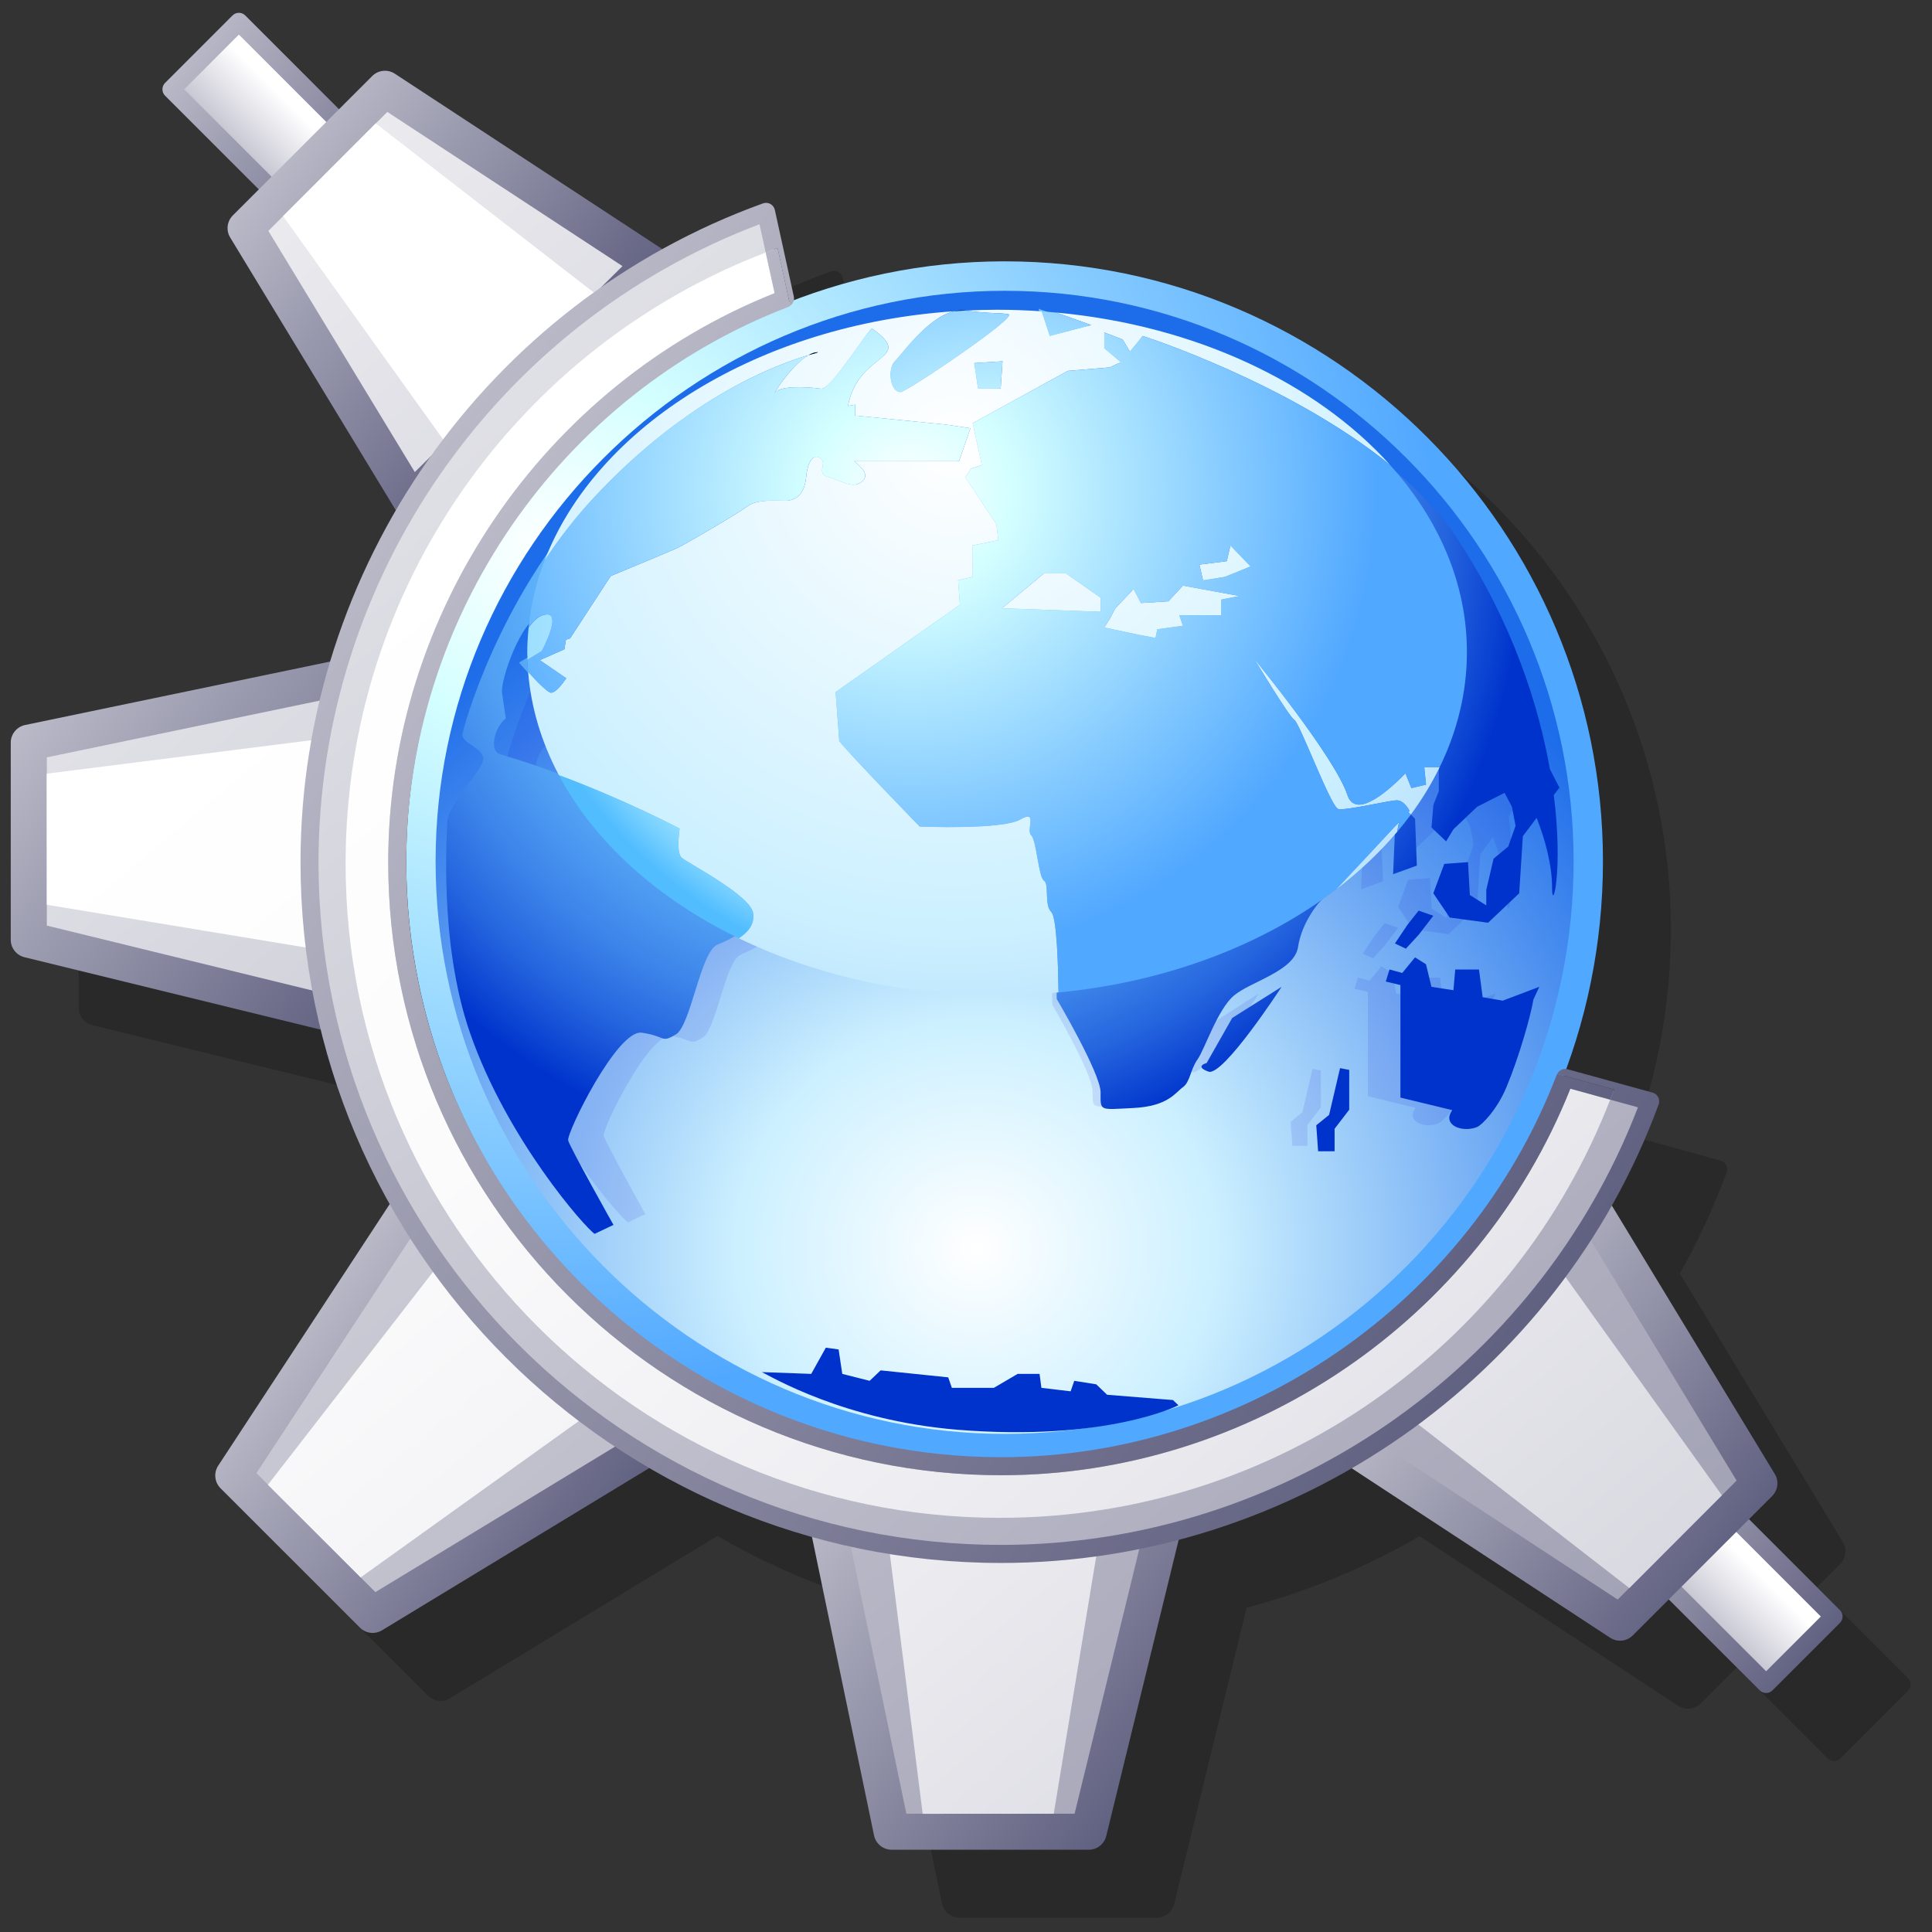 <?xml version="1.0" encoding="iso-8859-1"?>
<!-- Generator: Adobe Illustrator 9.0, SVG Export Plug-In  -->
<!DOCTYPE svg PUBLIC "-//W3C//DTD SVG 20000303 Stylable//EN"   "http://www.w3.org/TR/2000/03/WD-SVG-20000303/DTD/svg-20000303-stylable.dtd">
<svg  width="144pt" height="144pt" viewBox="0 0 144 144" xml:space="preserve">
	<rect x="0" y="0" width="144" height="144" fill="#333333" stroke="none"/>
	<g id="Layer_x0020_2" style="fill-rule:nonzero;clip-rule:nonzero;stroke:#FFFFFF;stroke-width:0;stroke-miterlimit:4;">
		<path style="fill:none;stroke:none;" d="M144,144H0V0h144v144z"/>
		<g style="stroke:none;">
			<path style="opacity:0.2;" d="M142.206,125.076l-6.779-6.777l1.724-1.723c0.438-0.439,0.521-1.121,0.198-1.648l-12.145-20.006c1.35-2.393,2.521-4.91,3.488-7.537c0.065-0.176,0.054-0.373-0.031-0.539c-0.087-0.168-0.237-0.291-0.42-0.342l-6.338-1.744
				c-0.034-0.01-0.067-0.006-0.102-0.01c1.771-4.832,2.739-10.049,2.739-15.49c0-24.561-19.973-44.716-44.599-44.716c-5.521,0-10.817,1.036-15.716,2.909c0.021-0.091,0.029-0.185,0.008-0.281l-1.416-6.458c-0.041-0.189-0.162-0.353-0.331-0.446
				c-0.171-0.092-0.372-0.108-0.554-0.043c-2.619,0.947-5.128,2.094-7.514,3.416c-0.033-0.025-0.061-0.057-0.096-0.078L34.496,10.56c-0.533-0.349-1.237-0.276-1.688,0.174l-2.474,2.473l-6.988-6.989c-0.126-0.126-0.297-0.197-0.476-0.197
				c-0.178,0-0.35,0.071-0.475,0.197l-5.028,5.028c-0.263,0.263-0.263,0.688,0,0.951l6.989,6.988l-1.936,1.936c-0.438,0.438-0.52,1.117-0.199,1.647L34.57,43.105c0.001,0.001,0.002,0.002,0.002,0.002c-2.059,3.534-3.705,7.314-4.895,11.268l-22.74,4.729
				c-0.623,0.13-1.07,0.68-1.07,1.316v14.689c0,0.619,0.424,1.158,1.025,1.305l22.088,5.4c1.132,4.598,2.874,8.959,5.137,12.99l-12.787,19.5c-0.348,0.533-0.275,1.238,0.174,1.689l10.388,10.385c0.438,0.439,1.118,0.52,1.647,0.199l19.934-12.1
				c3.765,2.193,7.826,3.93,12.11,5.133l4.628,22.252c0.129,0.625,0.68,1.072,1.316,1.072h14.688c0.619,0,1.157-0.426,1.304-1.025l5.398-22.08c4.54-1.199,8.873-3,12.893-5.328l19.267,12.633c0.532,0.35,1.236,0.277,1.688-0.174l2.684-2.684l6.778,6.777
				c0.265,0.264,0.688,0.264,0.951,0l5.028-5.027c0.262-0.262,0.262-0.688,0-0.951z M35.463,66.205c0.013-0.162,0.025-0.325,0.038-0.487c-0.013,0.162-0.026,0.324-0.038,0.487z M35.354,68.992c0.004-0.534,0.017-1.068,0.041-1.6c-0.022,0.531-0.039,1.064-0.041,1.6z
				"/>
			<g>
				<g>
					<radialGradient id="aigrd1" cx="71.755" cy="-65.269" r="81.756" fx="71.755" fy="-65.269" gradientTransform="matrix(1.02 0 0 0.971 -32.316 104.457)" gradientUnits="userSpaceOnUse">
						<stop  offset="0" style="stop-color:#FFFFFF"/>
						<stop  offset="0.169" style="stop-color:#D4FFFF"/>
						<stop  offset="0.792" style="stop-color:#51A8FF"/>
					</radialGradient>
					<path style="fill-rule:evenodd;clip-rule:evenodd;fill:url(#aigrd1);" d="M74.877,109.07c24.625,0,44.598-20.152,44.598-44.876c0-24.562-19.973-44.716-44.598-44.716c-24.453,0-44.597,20.154-44.597,44.716c0,24.724,20.144,44.876,44.597,44.876z"/>
					<radialGradient id="aigrd2" cx="103.007" cy="-11.74" r="57.695" fx="103.007" fy="-11.74" gradientTransform="matrix(1.02 0 0 0.971 -32.316 104.457)" gradientUnits="userSpaceOnUse">
						<stop  offset="0" style="stop-color:#FFFFFF"/>
						<stop  offset="0.303" style="stop-color:#CCF0FF"/>
						<stop  offset="1" style="stop-color:#1D6CE9"/>
					</radialGradient>
					<path style="fill-rule:evenodd;clip-rule:evenodd;fill:url(#aigrd2);" d="M74.877,106.873c23.416,0,42.411-19.162,42.411-42.672c0-23.36-18.995-42.527-42.411-42.527c-23.251,0-42.41,19.167-42.41,42.527c0,23.51,19.159,42.672,42.41,42.672z"/>
					<path style="opacity:0.1;fill:#0000CF;" d="M52.627,64.953c-0.389-0.37-0.131-1.984-0.131-1.984s-5.815-3.096-12.148-4.956c-0.783-0.231-0.388-1.859,0.386-2.479l-0.259-1.738c-0.127-0.865,1.295-5.08,2.716-5.451c1.421-0.372-0.13,2.479-0.13,2.479l-1.422,0.868
						c0,0,1.682,1.982,2.069,1.982c0.386,0,1.034-0.994,1.034-0.994l-1.809-1.234l1.678-0.748l0.105-0.652l0.284-0.092l2.78-4.266c1.923-0.799,4.285-1.785,4.586-1.932c0.518-0.245,4.136-2.353,4.783-2.848c0.646-0.497,2.068-0.373,2.583-0.373
						c0.519,0,1.293-0.247,1.423-1.613c0.13-1.361,0.646-1.611,1.035-1.238c0.387,0.371-0.389,0.99,0.516,1.238c0.906,0.25,1.679,0.871,2.326,0.25c0.474-0.455-0.158-0.973-0.584-1.363h7.176l0.775-2.234l-1.679-0.246l-6.206-0.619v-0.744l-0.494,0.084
						c0.672-3.74,4.662-3.123,1.659-5.289c-0.185-0.131-2.812,4.195-3.479,4.111c-1.212-0.16-2.779-0.174-3.114,0.226c-0.438,0.526,0.993-1.813,2.228-2.522c-1.969,0.587-8.189,2.742-14.764,9.837c-6.286,6.781-8.791,15.917-8.791,16.237
						c0,0.619,1.295,0.868,1.424,1.613c0.129,0.74-2.455,3.221-2.455,4.459c0,0.572-0.609,8.211,1.549,14.504c2.523,7.346,7.906,13.479,8.532,13.883l1.292-0.619c0,0-2.972-5.332-3.101-5.828c-0.13-0.496,3.36-7.684,5.04-7.436s1.292,0.744,2.326,0.123
						c1.033-0.617,1.68-5.704,2.842-6.195c1.166-0.497,2.458-1.115,2.33-2.356c-0.131-1.241-4.525-3.47-4.912-3.843z M61.932,30.371c-0.191,0-0.402,0.078-0.617,0.203c0.506-0.151,0.745-0.203,0.617-0.203z M74.471,32.849l0.125-1.859l-1.936,0.125l0.259,1.734
						h1.552z M80.673,28.512l-3.489-1.242l0.647,1.986l2.842-0.744z M67.619,33.097c0.389,0,8.144-5.205,7.366-5.329c-0.773-0.123-0.904,0-2.972-0.249c-2.068-0.249-4.268,2.977-4.783,3.471c-0.516,0.498-0.344,2.107,0.389,2.107z M88.695,79.313
						c0,0-0.877,0.236,0.123,0.596c1.001,0.359,5.004-5.852,5.004-5.852l-3.378,2.148l-1.749,3.107z M112.838,60.317l-0.653-1.281c-0.773-4.419-2.547-10.077-6.351-15.923c-5.723-8.785-21.645-13.855-21.645-13.855l-0.875,1.072l-0.501-0.832l-1.25-0.48v1.076
						l1.126,0.956l-0.75,0.358l-2.88,0.237l-6.504,3.585l0.624,2.868l-0.752,0.24l-0.373,0.594l2.127,3.226l0.123,1.076l-1.749,0.358v2.149l-1,0.238l0.126,1.672l-8.51,5.977l0.25,3.342c0.626,0.838,5.507,5.856,5.507,5.856s5.627,0.234,6.88-0.479
						c1.251-0.718,0.374,0.713,0.75,1.073s0.501,2.866,0.875,3.108c0.374,0.239,0,1.669,0.5,2.149c0.501,0.477,0.501,6.213,0.501,6.213s3.004,5.137,3.004,6.451s-0.127,1.195,2.252,1.074c2.377-0.119,2.875-1.074,3.376-1.432c0.503-0.359,0.503-1.195,1.004-1.912
						c0.5-0.717,1.373-3.465,2.499-4.42c1.128-0.957,4.128-1.676,4.379-3.346c0.25-1.674,1.376-2.99,1.376-2.99l5.41-5.793l-0.154,0.779l-0.127,2.983l1.627-0.595l-0.123-3.227l-0.586-0.629l0.083-0.088c0,0-0.374-0.716-0.874-0.716
						c-0.499,0-3.503,0.716-4.004,0.597c-0.5-0.119-2.628-5.854-3.004-6.092c-0.374-0.238-2.75-4.182-2.75-4.182s5.503,6.691,6.38,9.317c0.508,1.53,2.416,0.106,3.972-1.489l0.407,1.014l1.001-0.24l-0.124-1.195h1.126v1.793l-0.376,0.955l-0.129,1.55l1.003,0.96
						l0.501-0.836l1.625-1.555l1.878-0.956l0.5,0.956l0.252,1.315l-0.503,1.432l-1.001,0.837l-0.501,2.152v1.072l-1.126-0.717l-0.123-2.267l-1.626,0.119l-0.75,2.028l1.124,1.674l2.628,0.357l2.127-2.031l0.249-3.939l0.946-1.264
						c0.617,1.603,1.057,3.283,1.057,4.848c0,1.715,0.773-1.189,0.117-6.42l0.382-0.511z M81.312,48.133l-6.754-0.24l2.876-2.389h1.502l2.376,1.67v0.959z M89.57,47.297v1.074h-2.878l0.252,0.717l-1.756,0.241l-0.12,0.595l-1.253-0.237l-2.252-0.479l0.376-0.594
						l0.374-0.721l1.25-1.313l0.501,0.954l1.878-0.118l1.002-1.076l3.874,0.715l-1.248,0.242z M89.819,45.742l-1.502,0.238l-0.247-1.074l1.871-0.238l0.254-1.075l1.377,1.435l-1.753,0.715z M103.204,70.473l1.004-1.316l-1.004-0.356l-0.75,0.956l-0.874,1.313
						l0.75,0.358l0.874-0.954z M97.076,82.895l-0.877,0.719l0.125,1.793h1.128v-1.555l0.999-1.313v-2.748l-0.625-0.125l-0.75,3.229z M107.586,74.773l-0.254-1.91h-1.622l-0.127,1.43l-1.504-0.236l-0.372-1.555l-0.75-0.475l-0.877,1.074l-0.874-0.238l-0.252,0.834
						l1.002,0.24v7.766l3.542,0.863c-0.083,0.145-0.145,0.264-0.166,0.328c-0.25,0.838,1.001,1.197,1.876,0.838c0.324-0.133,1.354-1.184,2-2.746c0.902-2.17,1.69-5.037,1.849-6.051l0.405-0.879l-2.503,0.955l-1.373-0.238z"/>
					<radialGradient id="aigrd3" cx="66.017" cy="39.613" r="47.685" fx="66.017" fy="39.613" gradientUnits="userSpaceOnUse">
						<stop  offset="0.298" style="stop-color:#68C0FF"/>
						<stop  offset="0.428" style="stop-color:#65BCFE"/>
						<stop  offset="0.546" style="stop-color:#5DB1FA"/>
						<stop  offset="0.658" style="stop-color:#509FF3"/>
						<stop  offset="0.768" style="stop-color:#3D85EA"/>
						<stop  offset="0.876" style="stop-color:#2464DE"/>
						<stop  offset="0.98" style="stop-color:#063CCF"/>
						<stop  offset="1" style="stop-color:#0033CC"/>
					</radialGradient>
					<path style="fill:url(#aigrd3);" d="M60.789,26.361c-0.211,0-0.439,0.086-0.674,0.221c0.552-0.163,0.812-0.221,0.674-0.221z M74.443,29.037l0.139-2.007l-2.109,0.134l0.281,1.873h1.689z M50.653,63.717c-0.423-0.4-0.14-2.145-0.14-2.145s-6.336-3.344-13.234-5.354
						c-0.851-0.25-0.42-2.008,0.42-2.676l-0.279-1.879c-0.141-0.936,1.408-5.486,2.957-5.887c1.549-0.404-0.142,2.676-0.142,2.676l-1.549,0.938c0,0,1.831,2.142,2.254,2.142s1.126-1.073,1.126-1.073l-1.972-1.335l1.831-0.806l0.115-0.707l0.307-0.096l3.029-4.609
						c2.093-0.861,4.668-1.929,4.995-2.086c0.562-0.266,4.505-2.54,5.208-3.076c0.705-0.537,2.251-0.402,2.813-0.402c0.566,0,1.41-0.269,1.551-1.743c0.142-1.472,0.705-1.741,1.127-1.339c0.421,0.402-0.424,1.071,0.563,1.339c0.986,0.271,1.828,0.938,2.533,0.271
						c0.516-0.492-0.174-1.05-0.638-1.473h7.815l0.848-2.414l-1.83-0.267l-6.76-0.668v-0.804l-0.539,0.091c0.732-4.039,5.08-3.373,1.809-5.712c-0.2-0.144-3.062,4.531-3.791,4.441c-1.318-0.176-3.025-0.189-3.389,0.242c-0.479,0.568,1.08-1.959,2.424-2.725
						c-2.145,0.635-8.917,2.963-16.078,10.625c-6.846,7.325-9.573,17.193-9.573,17.539c0,0.668,1.407,0.937,1.549,1.742c0.141,0.799-2.674,3.479-2.674,4.816c0,0.619-0.664,8.87,1.688,15.668c2.747,7.934,8.609,14.559,9.293,14.994l1.405-0.668
						c0,0-3.237-5.758-3.377-6.295c-0.141-0.535,3.66-8.301,5.49-8.031c1.828,0.264,1.406,0.803,2.534,0.133c1.126-0.668,1.829-6.16,3.095-6.692c1.268-0.538,2.676-1.208,2.537-2.546c-0.143-1.342-4.928-3.748-5.351-4.15z M81.199,24.354l-3.8-1.342l0.705,2.145
						l3.095-0.803z M66.982,29.307c0.423,0,8.87-5.622,8.022-5.758c-0.843-0.133-0.983,0-3.237-0.268c-2.252-0.27-4.646,3.213-5.209,3.749c-0.561,0.537-0.371,2.276,0.424,2.276z M105.739,69.676l1.093-1.42l-1.093-0.385l-0.817,1.033l-0.951,1.416l0.814,0.39
						l0.954-1.034z M110.509,74.326l-0.275-2.066h-1.768l-0.136,1.545l-1.639-0.254l-0.406-1.681l-0.816-0.514l-0.954,1.161l-0.952-0.258l-0.275,0.9l1.091,0.262v8.387l3.856,0.932c-0.089,0.156-0.156,0.285-0.178,0.355c-0.275,0.904,1.089,1.295,2.04,0.904
						c0.354-0.145,1.479-1.281,2.183-2.963c0.979-2.346,1.839-5.443,2.011-6.539l0.441-0.947l-2.725,1.033l-1.498-0.258z M116.231,58.709l-0.71-1.385c-0.846-4.771-2.774-10.884-6.917-17.197C102.371,30.636,85.03,25.16,85.03,25.16l-0.954,1.158l-0.546-0.899
						l-1.361-0.521v1.162l1.227,1.035l-0.817,0.387l-3.134,0.256l-7.087,3.872l0.681,3.097l-0.817,0.261l-0.408,0.644l2.318,3.481l0.134,1.165l-1.907,0.385v2.322l-1.088,0.258l0.137,1.807l-9.268,6.455l0.272,3.61c0.682,0.903,5.997,6.325,5.997,6.325
						s6.13,0.254,7.491-0.518c1.363-0.773,0.41,0.771,0.819,1.161c0.408,0.39,0.544,3.095,0.952,3.356c0.409,0.257,0,1.805,0.546,2.322c0.544,0.514,0.544,6.713,0.544,6.713S82.032,80,82.032,81.42s-0.137,1.291,2.454,1.164c2.588-0.131,3.133-1.164,3.675-1.547
						c0.548-0.391,0.548-1.293,1.092-2.068c0.547-0.775,1.496-3.742,2.726-4.773c1.227-1.035,4.496-1.809,4.769-3.613c0.271-1.808,1.498-3.229,1.498-3.229l5.892-6.26l-0.166,0.842l-0.139,3.223l1.771-0.642l-0.134-3.486l-0.638-0.677l0.091-0.098
						c0,0-0.407-0.771-0.951-0.771c-0.547,0-3.817,0.771-4.36,0.645c-0.546-0.13-2.863-6.324-3.272-6.58c-0.408-0.26-2.996-4.518-2.996-4.518s5.994,7.228,6.947,10.063c0.553,1.652,2.633,0.114,4.326-1.61l0.445,1.096l1.091-0.26l-0.139-1.289h1.227v1.936
						l-0.407,1.032l-0.141,1.675l1.09,1.035l0.549-0.901l1.767-1.679l2.044-1.034l0.547,1.034l0.272,1.421l-0.546,1.546L111.324,64l-0.545,2.324v1.158l-1.225-0.774l-0.137-2.45l-1.769,0.131l-0.817,2.19l1.225,1.81l2.859,0.386l2.317-2.195l0.273-4.255l1.028-1.367
						c0.673,1.732,1.15,3.549,1.15,5.238c0,1.852,0.845-1.283,0.128-6.935l0.418-0.552z M81.896,45.548l-7.355-0.261l3.131-2.58h1.637l2.588,1.805v1.036z M90.888,44.643v1.162h-3.133l0.273,0.775l-1.907,0.261l-0.137,0.644l-1.363-0.258l-2.452-0.518l0.409-0.645
						l0.41-0.777l1.359-1.418l0.546,1.033l2.044-0.129l1.091-1.163l4.221,0.774l-1.361,0.258z M91.161,42.965l-1.635,0.258l-0.273-1.162l2.043-0.256l0.274-1.162l1.5,1.551l-1.909,0.771z M99.064,83.096l-0.956,0.777l0.137,1.934h1.228v-1.674l1.09-1.422v-2.967
						l-0.683-0.133l-0.815,3.484z M89.936,79.229c0,0-0.953,0.254,0.135,0.643c1.091,0.389,5.452-6.32,5.452-6.32l-3.681,2.32l-1.906,3.357z M82.52,103.959l-0.813-0.779l-1.637-0.262l-0.271,0.783l-2.179-0.26l-0.137-1.039h-1.634l-1.771,1.039h-3.132l-0.271-0.781
						l-5.039-0.521l-0.816,0.779l-2.042-0.516l-0.272-1.822l-0.953-0.133l-1.089,1.955l-3.677-0.133c0.656,0.314,6.149,3.604,14.568,4.295c11.166,0.904,16.479-1.822,16.479-1.822l-0.409-0.391l-4.903-0.393z"/>
					<path style="fill:none;" d="M39.319,49.174c-0.005-0.193-0.021-0.385-0.021-0.58c0-0.611,0.042-1.218,0.102-1.818c-1.091,1.5-1.945,4.281-1.838,4.99l0.279,1.895c-0.843,0.674-1.271,2.448-0.42,2.699c1.457,0.428,2.883,0.916,4.234,1.42
						c-1.281-2.412-2.078-4.999-2.293-7.696c-0.309-0.343-0.535-0.608-0.535-0.608l0.491-0.301z"/>
					<path d="M39.363,50.083c-0.023-0.302-0.033-0.604-0.044-0.909"/>
					<path d="M95.663,73.834"/>
					<path d="M71.908,23.148c-0.26-0.031-0.523-0.008-0.785,0.053c0.277-0.018,0.557-0.033,0.833-0.047c-0.017-0.002-0.029-0.004-0.048-0.006z"/>
					<radialGradient id="aigrd4" cx="105.824" cy="-54.606" r="73.333" fx="105.824" fy="-54.606" gradientTransform="matrix(1.02 0 0 0.971 -32.316 104.457)" gradientUnits="userSpaceOnUse">
						<stop  offset="0" style="stop-color:#FFFFFF"/>
						<stop  offset="0.303" style="stop-color:#CCF0FF"/>
						<stop  offset="1" style="stop-color:#1DB0FF"/>
					</radialGradient>
					<path style="fill-rule:evenodd;clip-rule:evenodd;fill:url(#aigrd4);" d="M39.319,49.174l1.058-0.646c0,0,1.689-3.104,0.143-2.697c-0.383,0.1-0.763,0.454-1.119,0.945c-0.06,0.601-0.102,1.207-0.102,1.818c0,0.195,0.016,0.387,0.021,0.58z"/>
					<radialGradient id="aigrd5" cx="101.376" cy="-73.411" r="121.76" fx="101.376" fy="-73.411" gradientTransform="matrix(1.02 0 0 0.971 -32.316 104.457)" gradientUnits="userSpaceOnUse">
						<stop  offset="0" style="stop-color:#FFFFFF"/>
						<stop  offset="0.303" style="stop-color:#CCF0FF"/>
						<stop  offset="1" style="stop-color:#1D6CE9"/>
					</radialGradient>
					<path style="fill-rule:evenodd;clip-rule:evenodd;fill:url(#aigrd5);" d="M77.813,42.736l-3.133,2.601l7.357,0.263v-1.045l-2.59-1.818h-1.635z"/>
					<radialGradient id="aigrd6" cx="101.374" cy="-73.411" r="121.776" fx="101.374" fy="-73.411" gradientTransform="matrix(1.02 0 0 0.971 -32.316 104.457)" gradientUnits="userSpaceOnUse">
						<stop  offset="0" style="stop-color:#FFFFFF"/>
						<stop  offset="0.303" style="stop-color:#CCF0FF"/>
						<stop  offset="1" style="stop-color:#1D6CE9"/>
					</radialGradient>
					<path style="fill-rule:evenodd;clip-rule:evenodd;fill:url(#aigrd6);" d="M91.436,41.826l-2.04,0.258l0.271,1.171l1.635-0.26l1.907-0.778l-1.5-1.562l-0.273,1.171z"/>
					<radialGradient id="aigrd7" cx="71.118" cy="33.152" r="120.477" fx="71.118" fy="33.152" gradientUnits="userSpaceOnUse">
						<stop  offset="0" style="stop-color:#FFFFFF"/>
						<stop  offset="0.303" style="stop-color:#CCF0FF"/>
						<stop  offset="1" style="stop-color:#1D6CE9"/>
					</radialGradient>
					<path style="fill-rule:evenodd;clip-rule:evenodd;fill:url(#aigrd7);" d="M77.813,65.637c-0.41-0.264-0.546-2.994-0.954-3.387c-0.407-0.391,0.544-1.951-0.817-1.169c-1.363,0.778-7.492,0.522-7.492,0.522s-5.315-5.467-5.997-6.377l-0.272-3.642l9.267-6.507l-0.136-1.823l1.088-0.26v-2.34l1.906-0.39
						l-0.134-1.174l-2.317-3.512l0.409-0.648l0.816-0.262l-0.681-3.122l7.085-3.903l3.135-0.26l0.817-0.391l-1.229-1.043v-1.17l1.367,0.521l0.544,0.908l0.954-1.167c0,0,10.813,3.445,18.432,9.606c-5.498-6.098-14.478-10.395-24.881-11.352l2.618,0.932l-3.097,0.81
						l-0.598-1.833c-1.097-0.076-2.207-0.117-3.331-0.117c-0.793,0-1.577,0.025-2.36,0.064c2.206,0.263,2.354,0.131,3.191,0.265c0.848,0.137-7.6,5.804-8.024,5.804c-0.796,0-0.983-1.752-0.422-2.293c0.496-0.479,2.426-3.273,4.422-3.729
						c-14.56,0.978-26.661,8.561-30.523,18.563c1.041-1.562,2.229-3.12,3.578-4.576c7.163-7.728,13.937-10.073,16.078-10.714c0.234-0.133,0.465-0.221,0.674-0.221c0.139,0-0.121,0.058-0.674,0.221c-1.342,0.773-2.902,3.322-2.423,2.748
						c0.362-0.434,2.071-0.42,3.39-0.244c0.729,0.092,3.59-4.621,3.789-4.477c3.27,2.357-1.074,1.686-1.807,5.76l0.537-0.094v0.811l6.762,0.674l1.828,0.27l-0.845,2.434H63.67c0.463,0.427,1.153,0.988,0.638,1.484c-0.704,0.674-1.548,0-2.532-0.271
						c-0.987-0.27-0.142-0.945-0.562-1.35c-0.423-0.406-0.987-0.135-1.128,1.35c-0.143,1.488-0.985,1.757-1.549,1.757c-0.565,0-2.111-0.137-2.816,0.405c-0.703,0.539-4.645,2.834-5.207,3.102c-0.327,0.16-2.901,1.236-4.996,2.103l-3.029,4.648l-0.307,0.098
						l-0.115,0.712l-1.83,0.813l1.971,1.348c0,0-0.703,1.079-1.125,1.079c-0.275,0-1.143-0.909-1.719-1.549c0.215,2.697,1.012,5.284,2.293,7.696c5.051,1.88,8.998,3.979,8.998,3.979s-0.282,1.757,0.141,2.161c0.422,0.405,5.209,2.831,5.35,4.186
						c0.086,0.819-0.404,1.386-1.081,1.83c5.54,2.687,12.164,4.259,19.253,4.259c1.554,0,3.079-0.084,4.581-0.227c-0.021-1.686-0.114-5.585-0.54-5.99c-0.544-0.521-0.135-2.08-0.544-2.34z M74.725,26.93l-0.139,2.021h-1.691l-0.279-1.888l2.109-0.134z"/>
					<radialGradient id="aigrd8" cx="101.374" cy="-73.413" r="121.777" fx="101.374" fy="-73.413" gradientTransform="matrix(1.02 0 0 0.971 -32.316 104.457)" gradientUnits="userSpaceOnUse">
						<stop  offset="0" style="stop-color:#FFFFFF"/>
						<stop  offset="0.303" style="stop-color:#CCF0FF"/>
						<stop  offset="1" style="stop-color:#1D6CE9"/>
					</radialGradient>
					<path style="fill-rule:evenodd;clip-rule:evenodd;fill:url(#aigrd8);" d="M87.08,44.818l-2.044,0.129l-0.546-1.041l-1.361,1.431l-0.41,0.784l-0.411,0.648l2.455,0.522l1.364,0.259l0.132-0.648l1.91-0.262l-0.271-0.783h3.133v-1.17l1.361-0.264l-4.223-0.777l-1.089,1.172z"/>
					<radialGradient id="aigrd9" cx="101.375" cy="-73.414" r="121.78" fx="101.375" fy="-73.414" gradientTransform="matrix(1.02 0 0 0.971 -32.316 104.457)" gradientUnits="userSpaceOnUse">
						<stop  offset="0" style="stop-color:#FFFFFF"/>
						<stop  offset="0.303" style="stop-color:#CCF0FF"/>
						<stop  offset="1" style="stop-color:#1D6CE9"/>
					</radialGradient>
					<path style="fill-rule:evenodd;clip-rule:evenodd;fill:url(#aigrd9);" d="M106.289,58.479l-1.088,0.262l-0.445-1.104c-1.692,1.738-3.771,3.287-4.324,1.623c-0.955-2.861-6.947-10.148-6.947-10.148s2.586,4.294,2.996,4.553c0.407,0.26,2.725,6.506,3.269,6.635c0.547,0.131,3.817-0.647,4.363-0.647
						c0.545,0,0.952,0.778,0.952,0.778l-0.091,0.098l0.178,0.191c0.837-1.133,1.556-2.316,2.155-3.543h-1.149l0.132,1.303z"/>
					<radialGradient id="aigrd10" cx="101.359" cy="-73.421" r="121.826" fx="101.359" fy="-73.421" gradientTransform="matrix(1.02 0 0 0.971 -32.316 104.457)" gradientUnits="userSpaceOnUse">
						<stop  offset="0" style="stop-color:#FFFFFF"/>
						<stop  offset="0.303" style="stop-color:#CCF0FF"/>
						<stop  offset="1" style="stop-color:#1D6CE9"/>
					</radialGradient>
					<path style="fill-rule:evenodd;clip-rule:evenodd;fill:url(#aigrd10);" d="M99.616,66.268c1.702-1.301,3.22-2.73,4.519-4.267l0.145-0.728l-4.663,4.994z"/>
					<radialGradient id="aigrd11" cx="103.743" cy="-67.258" r="35.692" fx="103.743" fy="-67.258" gradientTransform="matrix(1.02 0 0 0.971 -32.316 104.457)" gradientUnits="userSpaceOnUse">
						<stop  offset="0" style="stop-color:#FFFFFF"/>
						<stop  offset="0.169" style="stop-color:#D4FFFF"/>
						<stop  offset="0.792" style="stop-color:#51A8FF"/>
					</radialGradient>
					<path style="fill-rule:evenodd;clip-rule:evenodd;fill:url(#aigrd11);" d="M66.701,26.93c-0.562,0.541-0.374,2.293,0.422,2.293c0.425,0,8.872-5.667,8.024-5.804c-0.837-0.134-0.985-0.002-3.191-0.265c-0.276,0.014-0.556,0.029-0.833,0.047c-1.996,0.455-3.926,3.25-4.422,3.729z"/>
					<radialGradient id="aigrd12" cx="103.688" cy="-67.267" r="35.698" fx="103.688" fy="-67.267" gradientTransform="matrix(1.02 0 0 0.971 -32.316 104.457)" gradientUnits="userSpaceOnUse">
						<stop  offset="0" style="stop-color:#FFFFFF"/>
						<stop  offset="0.169" style="stop-color:#D4FFFF"/>
						<stop  offset="0.792" style="stop-color:#51A8FF"/>
					</radialGradient>
					<path style="fill-rule:evenodd;clip-rule:evenodd;fill:url(#aigrd12);" d="M74.586,28.951l0.139-2.021l-2.109,0.134l0.279,1.888h1.691z"/>
					<radialGradient id="aigrd13" cx="67.88" cy="36.63" r="43.822" fx="67.88" fy="36.63" gradientUnits="userSpaceOnUse">
						<stop  offset="0" style="stop-color:#FFFFFF"/>
						<stop  offset="0.169" style="stop-color:#D4FFFF"/>
						<stop  offset="0.792" style="stop-color:#51A8FF"/>
					</radialGradient>
					<path style="fill-rule:evenodd;clip-rule:evenodd;fill:url(#aigrd13);" d="M103.604,34.65c-7.619-6.161-18.432-9.606-18.432-9.606l-0.954,1.167l-0.544-0.908l-1.367-0.521v1.17l1.229,1.043l-0.817,0.391l-3.135,0.26l-7.085,3.903l0.681,3.122l-0.816,0.262l-0.409,0.648l2.317,3.512l0.134,1.174l-1.906,0.39v2.34
						l-1.088,0.26l0.136,1.823l-9.267,6.507l0.272,3.642c0.682,0.91,5.997,6.377,5.997,6.377s6.129,0.256,7.492-0.522c1.361-0.782,0.41,0.778,0.817,1.169c0.408,0.393,0.544,3.123,0.954,3.387c0.409,0.26,0,1.818,0.544,2.34c0.426,0.405,0.519,4.305,0.54,5.99
						c8.107-0.777,15.341-3.584,20.719-7.699l4.663-4.994l-0.145,0.728c0.355-0.42,0.696-0.848,1.017-1.282l-0.178-0.191l0.091-0.098c0,0-0.407-0.778-0.952-0.778c-0.546,0-3.816,0.778-4.363,0.647c-0.544-0.129-2.861-6.375-3.269-6.635
						c-0.41-0.259-2.996-4.553-2.996-4.553s5.992,7.287,6.947,10.148c0.553,1.664,2.632,0.115,4.324-1.623l0.445,1.104l1.088-0.262l-0.132-1.303h1.149c1.31-2.684,2.03-5.572,2.03-8.582c0-5.135-2.113-9.925-5.732-13.943z M82.038,45.6l-7.357-0.263l3.133-2.601
						h1.635l2.59,1.818V45.6z M91.03,44.688v1.17h-3.133l0.271,0.783l-1.91,0.262l-0.132,0.648l-1.364-0.259l-2.455-0.522l0.411-0.648l0.41-0.784l1.361-1.431l0.546,1.041l2.044-0.129l1.089-1.172l4.223,0.777l-1.361,0.264z M91.302,42.995l-1.635,0.26l-0.271-1.171
						l2.04-0.258l0.273-1.171l1.5,1.562l-1.907,0.778z"/>
					<radialGradient id="aigrd14" cx="103.686" cy="-67.257" r="35.725" fx="103.686" fy="-67.257" gradientTransform="matrix(1.02 0 0 0.971 -32.316 104.457)" gradientUnits="userSpaceOnUse">
						<stop  offset="0" style="stop-color:#FFFFFF"/>
						<stop  offset="0.702" style="stop-color:#D4FFFF"/>
						<stop  offset="0.745" style="stop-color:#CEFCFF"/>
						<stop  offset="0.801" style="stop-color:#BDF3FF"/>
						<stop  offset="0.866" style="stop-color:#A1E5FF"/>
						<stop  offset="0.936" style="stop-color:#7BD2FF"/>
						<stop  offset="1" style="stop-color:#51BDFF"/>
					</radialGradient>
					<path style="fill-rule:evenodd;clip-rule:evenodd;fill:url(#aigrd14);" d="M56.145,68.104c-0.141-1.354-4.928-3.78-5.35-4.186c-0.423-0.404-0.141-2.161-0.141-2.161s-3.947-2.099-8.998-3.979c2.65,4.991,7.383,9.234,13.407,12.155c0.677-0.444,1.167-1.011,1.081-1.83z"/>
					<radialGradient id="aigrd15" cx="98.201" cy="-69.829" r="43.93" fx="98.201" fy="-69.829" gradientTransform="matrix(1.02 0 0 0.971 -32.316 104.457)" gradientUnits="userSpaceOnUse">
						<stop  offset="0" style="stop-color:#FFFFFF"/>
						<stop  offset="0.169" style="stop-color:#D4FFFF"/>
						<stop  offset="0.792" style="stop-color:#51A8FF"/>
					</radialGradient>
					<path style="fill-rule:evenodd;clip-rule:evenodd;fill:url(#aigrd15);" d="M40.52,45.83c1.547-0.407-0.143,2.697-0.143,2.697l-1.058,0.646c0.011,0.305,0.021,0.607,0.044,0.909c0.576,0.64,1.443,1.549,1.719,1.549c0.422,0,1.125-1.079,1.125-1.079l-1.971-1.348l1.83-0.813l0.115-0.712l0.307-0.098l3.029-4.648
						c2.095-0.866,4.669-1.942,4.996-2.103c0.563-0.268,4.504-2.563,5.207-3.102c0.705-0.542,2.251-0.405,2.816-0.405c0.563,0,1.406-0.269,1.549-1.757c0.141-1.484,0.705-1.756,1.128-1.35c0.42,0.404-0.426,1.08,0.562,1.35c0.984,0.271,1.828,0.945,2.532,0.271
						c0.516-0.496-0.175-1.058-0.638-1.484h7.817l0.845-2.434l-1.828-0.27l-6.762-0.674v-0.811l-0.537,0.094c0.732-4.074,5.076-3.402,1.807-5.76c-0.199-0.145-3.061,4.568-3.789,4.477c-1.318-0.176-3.027-0.189-3.39,0.244c-0.479,0.574,1.081-1.975,2.423-2.748
						c-2.142,0.641-8.915,2.986-16.078,10.714c-1.35,1.456-2.537,3.015-3.578,4.576c-0.623,1.614-1.03,3.289-1.199,5.011c0.356-0.491,0.736-0.846,1.119-0.945z"/>
					<radialGradient id="aigrd16" cx="103.686" cy="-67.253" r="35.735" fx="103.686" fy="-67.253" gradientTransform="matrix(1.02 0 0 0.971 -32.316 104.457)" gradientUnits="userSpaceOnUse">
						<stop  offset="0" style="stop-color:#FFFFFF"/>
						<stop  offset="0.169" style="stop-color:#D4FFFF"/>
						<stop  offset="0.792" style="stop-color:#51A8FF"/>
					</radialGradient>
					<path style="fill-rule:evenodd;clip-rule:evenodd;fill:url(#aigrd16);" d="M81.342,24.23l-2.618-0.932c-0.356-0.033-0.713-0.066-1.076-0.092l0.598,1.833l3.097-0.81z"/>
					<path d="M60.93,26.254c-0.209,0-0.439,0.088-0.674,0.221c0.553-0.163,0.813-0.221,0.674-0.221z"/>
				</g>
				<g>
					<g>
						<linearGradient id="aigrd17" gradientUnits="userSpaceOnUse" x1="128.483" y1="114.662" x2="121.406" y2="121.74">
							<stop  offset="0" style="stop-color:#FFFFFF"/>
							<stop  offset="1" style="stop-color:#8C8CA4"/>
						</linearGradient>
						<path style="fill:url(#aigrd17);" d="M136.665,120.486l-5.028,5.027l-14.006-14.004l5.028-5.031l14.006,14.008z"/>
						<linearGradient id="aigrd18" gradientUnits="userSpaceOnUse" x1="104.762" y1="98.666" x2="138.257" y2="124.597">
							<stop  offset="0" style="stop-color:#FFFFFF"/>
							<stop  offset="1" style="stop-color:#545477"/>
						</linearGradient>
						<path style="fill:url(#aigrd18);" d="M122.659,105.809c-0.181,0-0.351,0.07-0.476,0.195l-5.028,5.031c-0.263,0.26-0.263,0.686,0,0.949l14.005,14.004c0.266,0.264,0.688,0.264,0.952,0l5.028-5.027c0.261-0.262,0.261-0.688,0-0.951l-14.007-14.006
							c-0.127-0.125-0.297-0.195-0.475-0.195z M122.659,107.432c0.854,0.855,12.199,12.199,13.055,13.055c-0.699,0.697-3.378,3.379-4.077,4.078c-0.856-0.857-12.199-12.201-13.057-13.055c0.699-0.699,3.38-3.381,4.079-4.078z"/>
					</g>
					<g>
						<linearGradient id="aigrd19" gradientUnits="userSpaceOnUse" x1="23.631" y1="9.81" x2="16.555" y2="16.886">
							<stop  offset="0" style="stop-color:#FFFFFF"/>
							<stop  offset="1" style="stop-color:#8C8CA4"/>
						</linearGradient>
						<path style="fill:url(#aigrd19);" d="M31.813,15.633l-5.028,5.028L12.777,6.656l5.027-5.028l14.008,14.005z"/>
						<linearGradient id="aigrd20" gradientUnits="userSpaceOnUse" x1="-0.094" y1="-6.189" x2="33.404" y2="19.745">
							<stop  offset="0" style="stop-color:#FFFFFF"/>
							<stop  offset="1" style="stop-color:#545477"/>
						</linearGradient>
						<path style="fill:url(#aigrd20);" d="M17.805,0.955c-0.178,0-0.349,0.071-0.475,0.197L12.303,6.18c-0.263,0.263-0.263,0.688,0,0.951l14.006,14.005c0.263,0.262,0.688,0.262,0.95,0l5.028-5.027c0.264-0.263,0.264-0.688,0-0.951L18.281,1.152
							c-0.127-0.126-0.297-0.197-0.477-0.197z M17.805,2.578c0.856,0.856,12.201,12.2,13.057,13.055c-0.698,0.699-3.38,3.381-4.077,4.078c-0.856-0.855-12.2-12.199-13.056-13.055c0.697-0.698,3.379-3.38,4.076-4.078z"/>
					</g>
					<linearGradient id="aigrd21" gradientUnits="userSpaceOnUse" x1="-28.083" y1="1.557" x2="122.478" y2="179.003">
						<stop  offset="0" style="stop-color:#FFFFFF"/>
						<stop  offset="1" style="stop-color:#8C8CA4"/>
					</linearGradient>
					<path style="fill:url(#aigrd21);" d="M81.149,136.525H66.461l-4.827-23.215l25.166,0.102l-5.65,23.113z"/>
					<linearGradient id="aigrd22" gradientUnits="userSpaceOnUse" x1="40.395" y1="96.764" x2="89.714" y2="134.947">
						<stop  offset="0" style="stop-color:#FFFFFF"/>
						<stop  offset="1" style="stop-color:#545477"/>
					</linearGradient>
					<path style="fill:url(#aigrd22);" d="M60.593,112.459c-0.257,0.314-0.357,0.729-0.274,1.127l4.826,23.211c0.129,0.625,0.68,1.072,1.316,1.072h14.688c0.62,0,1.158-0.424,1.305-1.023l5.651-23.111c0.097-0.4,0.006-0.824-0.247-1.148c-0.254-0.324-0.642-0.516-1.055-0.518
						l-25.165-0.102c-0.404-0.002-0.789,0.18-1.046,0.492z M63.287,114.662c2.686,0.01,19.048,0.076,21.801,0.088c-0.665,2.719-4.571,18.697-4.993,20.432c-1.672,0-10.812,0-12.54,0c-0.375-1.805-3.712-17.848-4.268-20.52z"/>
					<linearGradient id="aigrd23" gradientUnits="userSpaceOnUse" x1="16.294" y1="53.11" x2="151.178" y2="213.986">
						<stop  offset="0" style="stop-color:#FFFFFF"/>
						<stop  offset="0.178" style="stop-color:#FBFBFC"/>
						<stop  offset="0.367" style="stop-color:#EEEEF2"/>
						<stop  offset="0.561" style="stop-color:#D9D9E1"/>
						<stop  offset="0.759" style="stop-color:#BBBBC9"/>
						<stop  offset="0.958" style="stop-color:#9595AB"/>
						<stop  offset="1" style="stop-color:#8C8CA4"/>
					</linearGradient>
					<path style="fill:url(#aigrd23);" d="M78.541,135.184l-9.769,0.006l-2.929-23.168l16.466,0.336l-3.769,22.826z"/>
					<linearGradient id="aigrd24" gradientUnits="userSpaceOnUse" x1="-32.73" y1="5.502" x2="117.827" y2="182.944">
						<stop  offset="0" style="stop-color:#FFFFFF"/>
						<stop  offset="1" style="stop-color:#8C8CA4"/>
					</linearGradient>
					<path style="fill:url(#aigrd24);" d="M2.146,70.043V55.354l23.213-4.826l-0.103,25.164l-23.11-5.648z"/>
					<linearGradient id="aigrd25" gradientUnits="userSpaceOnUse" x1="-17.473" y1="36.036" x2="33.188" y2="75.257">
						<stop  offset="0" style="stop-color:#FFFFFF"/>
						<stop  offset="1" style="stop-color:#545477"/>
					</linearGradient>
					<path style="fill:url(#aigrd25);" d="M25.086,49.211L1.872,54.037c-0.624,0.131-1.071,0.68-1.071,1.316v14.689c0,0.619,0.424,1.158,1.025,1.305l23.111,5.65c0.4,0.098,0.821,0.008,1.146-0.246c0.324-0.256,0.516-0.643,0.517-1.055l0.104-25.165
						c0.001-0.405-0.181-0.79-0.493-1.046c-0.314-0.258-0.729-0.357-1.125-0.275z M24.009,52.181c-0.011,2.686-0.078,19.047-0.089,21.802c-2.719-0.666-18.697-4.572-20.43-4.995c0-1.673,0-10.812,0-12.54c1.805-0.375,17.848-3.711,20.519-4.267z"/>
					<linearGradient id="aigrd26" gradientUnits="userSpaceOnUse" x1="11.652" y1="57.012" x2="146.519" y2="217.866">
						<stop  offset="0" style="stop-color:#FFFFFF"/>
						<stop  offset="0.178" style="stop-color:#FBFBFC"/>
						<stop  offset="0.367" style="stop-color:#EEEEF2"/>
						<stop  offset="0.561" style="stop-color:#D9D9E1"/>
						<stop  offset="0.759" style="stop-color:#BBBBC9"/>
						<stop  offset="0.958" style="stop-color:#9595AB"/>
						<stop  offset="1" style="stop-color:#8C8CA4"/>
					</linearGradient>
					<path style="fill:url(#aigrd26);" d="M3.488,67.435l-0.008-9.77l23.167-2.929l-0.337,16.467L3.488,67.435z"/>
					<linearGradient id="aigrd27" gradientUnits="userSpaceOnUse" x1="-45.718" y1="16.516" x2="104.848" y2="193.969">
						<stop  offset="0" style="stop-color:#FFFFFF"/>
						<stop  offset="1" style="stop-color:#8C8CA4"/>
					</linearGradient>
					<path style="fill:url(#aigrd27);" d="M27.775,120.363l-10.387-10.385l13.002-19.83l17.723,17.867l-20.338,12.348z"/>
					<linearGradient id="aigrd28" gradientUnits="userSpaceOnUse" x1="4.232" y1="86.016" x2="46.406" y2="118.666">
						<stop  offset="0" style="stop-color:#FFFFFF"/>
						<stop  offset="1" style="stop-color:#545477"/>
					</linearGradient>
					<path style="fill:url(#aigrd28);" d="M30.256,88.811c-0.403,0.041-0.768,0.262-0.989,0.6l-13.002,19.83c-0.349,0.531-0.276,1.236,0.174,1.688l10.388,10.385c0.438,0.439,1.118,0.521,1.647,0.199l20.337-12.346c0.352-0.215,0.586-0.578,0.637-0.986
						c0.05-0.408-0.09-0.818-0.381-1.111L31.346,89.203c-0.286-0.289-0.687-0.434-1.09-0.393z M30.605,92.275c1.891,1.904,13.412,13.521,15.352,15.477c-2.393,1.451-16.453,9.988-17.977,10.914c-1.183-1.182-7.645-7.646-8.867-8.867
						c1.012-1.541,9.996-15.244,11.492-17.523z"/>
					<linearGradient id="aigrd29" gradientUnits="userSpaceOnUse" x1="-0.715" y1="67.378" x2="134.164" y2="228.247">
						<stop  offset="0" style="stop-color:#FFFFFF"/>
						<stop  offset="0.178" style="stop-color:#FBFBFC"/>
						<stop  offset="0.367" style="stop-color:#EEEEF2"/>
						<stop  offset="0.561" style="stop-color:#D9D9E1"/>
						<stop  offset="0.759" style="stop-color:#BBBBC9"/>
						<stop  offset="0.958" style="stop-color:#9595AB"/>
						<stop  offset="1" style="stop-color:#8C8CA4"/>
					</linearGradient>
					<path style="fill:url(#aigrd29);" d="M26.881,117.57l-6.914-6.902l14.311-18.453l11.407,11.881L26.881,117.57z"/>
					<linearGradient id="aigrd30" gradientUnits="userSpaceOnUse" x1="4.009" y1="-25.662" x2="154.563" y2="151.777">
						<stop  offset="0" style="stop-color:#FFFFFF"/>
						<stop  offset="1" style="stop-color:#8C8CA4"/>
					</linearGradient>
					<path style="fill:url(#aigrd30);" d="M131.135,110.557l-10.388,10.389l-19.828-13.002l17.867-17.721l12.349,20.334z"/>
					<linearGradient id="aigrd31" gradientUnits="userSpaceOnUse" x1="89.799" y1="83.609" x2="132.907" y2="116.983">
						<stop  offset="0" style="stop-color:#FFFFFF"/>
						<stop  offset="1" style="stop-color:#545477"/>
					</linearGradient>
					<path style="fill:url(#aigrd31);" d="M117.84,89.266L99.973,106.99c-0.287,0.285-0.432,0.684-0.39,1.088c0.04,0.404,0.259,0.768,0.6,0.988l19.828,13.002c0.532,0.35,1.237,0.277,1.688-0.174l10.385-10.385c0.438-0.439,0.521-1.121,0.198-1.648l-12.347-20.338
						c-0.213-0.352-0.575-0.588-0.985-0.637c-0.409-0.049-0.817,0.09-1.11,0.379z M118.523,92.377c1.452,2.393,9.989,16.453,10.913,17.977c-1.182,1.184-7.645,7.645-8.865,8.867c-1.542-1.012-15.245-9.994-17.527-11.49c1.908-1.893,13.521-13.414,15.479-15.354z"/>
					<linearGradient id="aigrd32" gradientUnits="userSpaceOnUse" x1="48.422" y1="26.189" x2="183.291" y2="187.047">
						<stop  offset="0" style="stop-color:#FFFFFF"/>
						<stop  offset="0.178" style="stop-color:#FBFBFC"/>
						<stop  offset="0.367" style="stop-color:#EEEEF2"/>
						<stop  offset="0.561" style="stop-color:#D9D9E1"/>
						<stop  offset="0.759" style="stop-color:#BBBBC9"/>
						<stop  offset="0.958" style="stop-color:#9595AB"/>
						<stop  offset="1" style="stop-color:#8C8CA4"/>
					</linearGradient>
					<path style="fill:url(#aigrd32);" d="M128.34,111.451l-6.9,6.914l-18.453-14.309l11.882-11.408l13.472,18.803z"/>
					<linearGradient id="aigrd33" gradientUnits="userSpaceOnUse" x1="-2.018" y1="-20.554" x2="148.538" y2="156.887">
						<stop  offset="0" style="stop-color:#FFFFFF"/>
						<stop  offset="1" style="stop-color:#8C8CA4"/>
					</linearGradient>
					<path style="fill:url(#aigrd33);" d="M18.307,17.005L28.693,6.619L48.521,19.62L30.654,37.342L18.307,17.005z"/>
					<linearGradient id="aigrd34" gradientUnits="userSpaceOnUse" x1="2.021" y1="-0.657" x2="45.127" y2="32.716">
						<stop  offset="0" style="stop-color:#FFFFFF"/>
						<stop  offset="1" style="stop-color:#545477"/>
					</linearGradient>
					<path style="fill:url(#aigrd34);" d="M27.742,5.668L17.355,16.055c-0.438,0.438-0.52,1.117-0.198,1.648l12.347,20.336c0.215,0.352,0.578,0.588,0.986,0.637c0.409,0.05,0.818-0.09,1.11-0.379l17.866-17.723c0.289-0.285,0.432-0.686,0.391-1.089
						c-0.04-0.403-0.26-0.767-0.6-0.989L29.43,5.494c-0.532-0.349-1.237-0.276-1.688,0.174z M28.869,8.342c1.543,1.011,15.245,9.996,17.527,11.492c-1.907,1.892-13.523,13.412-15.479,15.352c-1.453-2.391-9.989-16.452-10.915-17.977
						c1.183-1.182,7.646-7.645,8.866-8.867z"/>
					<linearGradient id="aigrd35" gradientUnits="userSpaceOnUse" x1="42.288" y1="31.326" x2="177.168" y2="192.198">
						<stop  offset="0" style="stop-color:#FFFFFF"/>
						<stop  offset="0.178" style="stop-color:#FBFBFC"/>
						<stop  offset="0.367" style="stop-color:#EEEEF2"/>
						<stop  offset="0.561" style="stop-color:#D9D9E1"/>
						<stop  offset="0.759" style="stop-color:#BBBBC9"/>
						<stop  offset="0.958" style="stop-color:#9595AB"/>
						<stop  offset="1" style="stop-color:#8C8CA4"/>
					</linearGradient>
					<path style="fill:url(#aigrd35);" d="M21.1,16.11l6.902-6.914l18.452,14.311l-11.88,11.407L21.1,16.11z"/>
					<linearGradient id="aigrd36" gradientUnits="userSpaceOnUse" x1="-9.19" y1="-14.398" x2="141.238" y2="162.893">
						<stop  offset="0" style="stop-color:#FFFFFF"/>
						<stop  offset="1" style="stop-color:#8C8CA4"/>
					</linearGradient>
					<path style="fill:url(#aigrd36);" d="M74.615,109.285c-24.857,0-45.008-20.15-45.008-45.008c0-19.181,12.004-35.549,28.904-42.027l-1.415-6.459C37.254,22.963,23.07,41.961,23.07,64.277c0,28.469,23.077,51.543,51.545,51.543c22.207,0,41.132-14.043,48.382-33.732
						l-6.34-1.746c-6.47,16.922-22.847,28.943-42.042,28.943z"/>
					<path style="fill:none;" d="M74.53,113.131c-26.937,0-48.771-21.836-48.771-48.771c0-20.781,13.004-38.515,31.313-45.539c-0.187-0.854-0.363-1.662-0.462-2.107C36.926,24.17,23.742,43.172,23.742,64.277c0,28.051,22.82,50.871,50.873,50.871
						c20.982,0,39.952-13.082,47.47-32.615c-0.426-0.117-1.225-0.338-2.07-0.57c-7.063,18.232-24.76,31.168-45.484,31.168z"/>
					<linearGradient id="aigrd37" gradientUnits="userSpaceOnUse" x1="35.362" y1="37.131" x2="170.087" y2="197.817">
						<stop  offset="0" style="stop-color:#FFFFFF"/>
						<stop  offset="0.178" style="stop-color:#FBFBFC"/>
						<stop  offset="0.367" style="stop-color:#EEEEF2"/>
						<stop  offset="0.561" style="stop-color:#D9D9E1"/>
						<stop  offset="0.759" style="stop-color:#BBBBC9"/>
						<stop  offset="0.958" style="stop-color:#9595AB"/>
						<stop  offset="1" style="stop-color:#8C8CA4"/>
					</linearGradient>
					<path style="fill:url(#aigrd37);" d="M74.615,109.955c-25.188,0-45.68-20.49-45.68-45.678c0-18.592,11.556-35.556,28.801-42.427c-0.102-0.468-0.393-1.796-0.664-3.03c-18.31,7.024-31.313,24.758-31.313,45.539c0,26.936,21.835,48.771,48.771,48.771
						c20.725,0,38.422-12.936,45.484-31.168c-1.196-0.328-2.491-0.686-2.97-0.818c-6.869,17.252-23.83,28.811-42.43,28.811z"/>
					<linearGradient id="aigrd38" gradientUnits="userSpaceOnUse" x1="-39.401" y1="-8.939" x2="120.33" y2="114.724">
						<stop  offset="0" style="stop-color:#FFFFFF"/>
						<stop  offset="1" style="stop-color:#545477"/>
					</linearGradient>
					<path style="fill:url(#aigrd38);" d="M123.595,81.781c-0.087-0.17-0.237-0.291-0.419-0.344l-6.339-1.742c-0.313-0.088-0.627,0.066-0.77,0.348l4.24,1.168c-0.093,0.252-0.195,0.5-0.293,0.752c0.846,0.232,1.645,0.453,2.07,0.57c-7.518,19.533-26.487,32.615-47.47,32.615
						c-28.053,0-50.873-22.82-50.873-50.871c0-21.105,13.184-40.107,32.868-47.564c0.099,0.445,0.275,1.254,0.462,2.107c0.293-0.113,0.585-0.23,0.882-0.338l0.944,4.307c0.214-0.154,0.329-0.416,0.27-0.684l-1.415-6.457c-0.042-0.189-0.163-0.353-0.331-0.446
						c-0.171-0.093-0.372-0.108-0.555-0.043C36.25,22.61,22.398,42.35,22.398,64.277c0,28.793,23.424,52.217,52.217,52.217c21.79,0,41.485-13.736,49.012-34.176c0.064-0.176,0.053-0.371-0.032-0.537z"/>
					<linearGradient id="aigrd39" gradientUnits="userSpaceOnUse" x1="-25.284" y1="-0.699" x2="115.942" y2="108.637">
						<stop  offset="0" style="stop-color:#FFFFFF"/>
						<stop  offset="1" style="stop-color:#545477"/>
					</linearGradient>
					<path style="fill:url(#aigrd39);" d="M57.072,18.82c0.271,1.234,0.563,2.563,0.664,3.03c-17.245,6.871-28.801,23.835-28.801,42.427c0,25.188,20.492,45.678,45.68,45.678c18.6,0,35.561-11.559,42.43-28.811c0.479,0.133,1.773,0.49,2.97,0.818c0.098-0.252,0.2-0.5,0.293-0.752
						l-4.24-1.168c-0.012,0.02-0.028,0.035-0.038,0.059c-6.521,17.053-23.163,28.51-41.414,28.51c-24.447,0-44.335-19.887-44.335-44.334c0-18.234,11.442-34.871,28.473-41.4c0.055-0.021,0.099-0.055,0.146-0.088l-0.944-4.307c-0.297,0.107-0.589,0.225-0.882,0.338z"
						/>
				</g>
			</g>
		</g>
	</g>
</svg>

